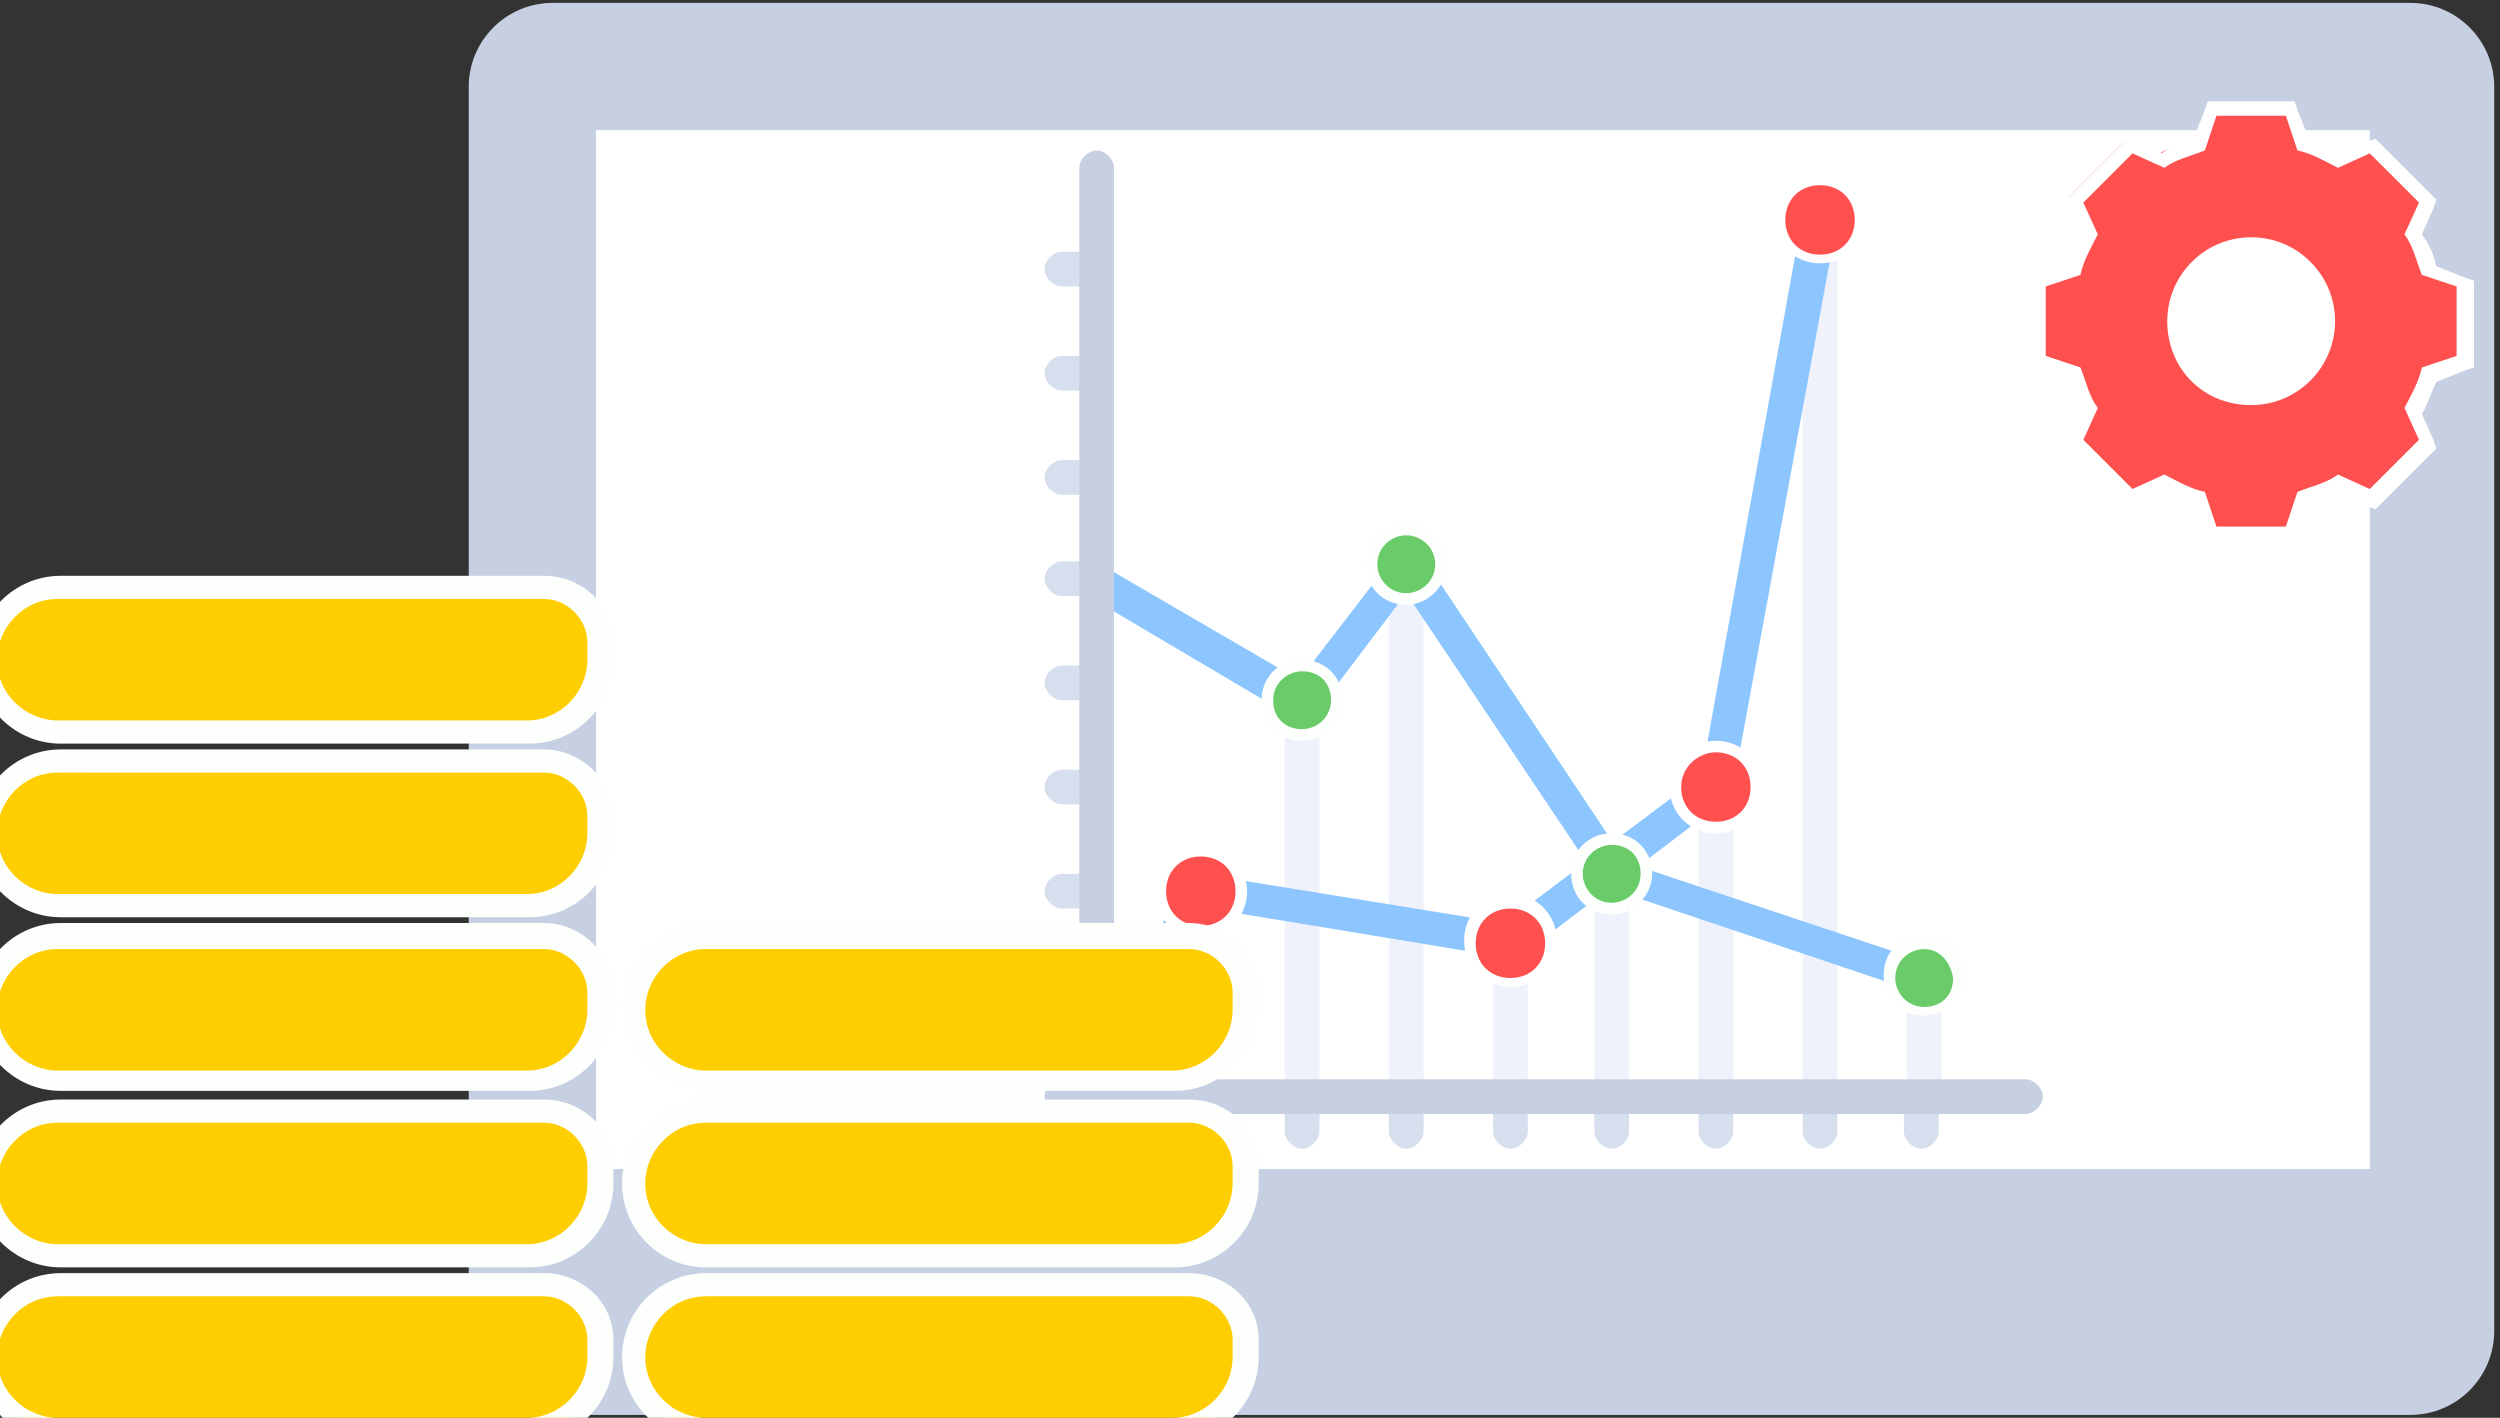 <?xml version="1.0" encoding="utf-8"?>
<!-- Generator: Adobe Illustrator 20.1.0, SVG Export Plug-In . SVG Version: 6.00 Build 0)  -->
<svg version="1.1" id="Layer_1" xmlns="http://www.w3.org/2000/svg" xmlns:xlink="http://www.w3.org/1999/xlink" x="0px" y="0px"
	 viewBox="113.6 349.8 86.4 49" style="enable-background:new 113.6 349.8 86.4 49;" xml:space="preserve">
<rect x="113.6" y="349.8" width="86.4" height="49" fill="#333333" stroke="none"/>
<style type="text/css">
	.st0{fill:#C7CFE2;}
	.st1{fill:#FFFFFF;}
	.st2{fill:#FF5050;}
	.st3{fill:#EFF2FA;}
	.st4{fill:#8DC6FF;}
	.st5{fill:#D7DEED;}
	.st6{fill:#69CC69;}
	.st7{fill:#FDFFFD;}
	.st8{fill:#FFCE00;}
</style>
<g>
	<path class="st0" d="M196.9,349.9h-64.2c-1.6,0-2.9,1.3-2.9,2.9v43c0,1.6,1.3,2.9,2.9,2.9h64.2c1.6,0,2.9-1.3,2.9-2.9v-43
		C199.8,351.2,198.5,349.9,196.9,349.9z"/>
</g>
<g>
	<rect x="134.2" y="354.3" class="st1" width="61.3" height="35.9"/>
</g>
<g>
	<g>
		<path class="st2" d="M190,368.3l-0.5-1.2c-0.5-0.1-0.9-0.3-1.3-0.5l-1.2,0.5l-1.9-1.9l0.5-1.1c-0.3-0.4-0.4-0.8-0.5-1.3l-1.2-0.5
			v-2.7l1.2-0.5c0.1-0.5,0.3-0.9,0.5-1.3l-0.5-1.2l1.9-1.9l1.1,0.5c0.4-0.3,0.8-0.4,1.3-0.5l0.5-1.2h2.7l0.5,1.2
			c0.5,0.1,0.9,0.3,1.3,0.5l1.2-0.5l1.9,1.9l-0.5,1.1c0.3,0.4,0.4,0.8,0.5,1.3l1.2,0.5v2.7l-1.2,0.5c-0.1,0.5-0.3,0.9-0.5,1.3
			l0.5,1.2l-1.9,1.9l-1.1-0.5c-0.4,0.3-0.8,0.4-1.3,0.5l-0.5,1.2H190z M191.4,358.2c-1.5,0-2.7,1.2-2.7,2.7c0,1.5,1.2,2.7,2.7,2.7
			c1.5,0,2.7-1.2,2.7-2.7C194.1,359.4,192.9,358.2,191.4,358.2z"/>
	</g>
	<g>
		<path class="st1" d="M192.6,353.8l0.4,1.2c0.5,0.1,1,0.4,1.4,0.6l1.1-0.5l1.7,1.7l-0.5,1.1c0.3,0.4,0.4,0.9,0.6,1.4l1.2,0.4v2.4
			l-1.2,0.4c-0.1,0.5-0.4,1-0.6,1.4l0.5,1.1l-1.7,1.7l-1.1-0.5c-0.4,0.3-0.9,0.4-1.4,0.6l-0.4,1.2h-2.4l-0.4-1.2
			c-0.5-0.1-1-0.4-1.4-0.6l-1.1,0.5l-1.7-1.7l0.5-1.1c-0.3-0.4-0.4-0.9-0.6-1.4l-1.2-0.4v-2.4l1.2-0.4c0.1-0.5,0.4-1,0.6-1.4
			l-0.5-1.1l1.7-1.7l1.1,0.5c0.4-0.3,0.9-0.4,1.4-0.6l0.4-1.2H192.6 M191.4,363.8c1.6,0,2.9-1.3,2.9-2.9s-1.3-2.9-2.9-2.9
			c-1.6,0-2.9,1.3-2.9,2.9S189.7,363.8,191.4,363.8 M192.9,353.3h-0.3h-2.4h-0.3l-0.1,0.3l-0.4,1c-0.4,0.1-0.7,0.2-1.1,0.5l-0.9-0.4
			l-0.3-0.1l-0.2,0.2l-1.7,1.7l-0.2,0.2l0.1,0.3l0.4,0.9c-0.2,0.3-0.3,0.7-0.5,1.1l-1,0.4l-0.3,0.1v0.3v2.4v0.3l0.3,0.1l1,0.4
			c0.1,0.4,0.2,0.7,0.5,1.1l-0.4,0.9l-0.1,0.3l0.2,0.2l1.7,1.7l0.2,0.2l0.3-0.1l0.9-0.4c0.3,0.2,0.7,0.3,1.1,0.5l0.4,1l0.1,0.3h0.3
			h2.4h0.3l0.1-0.3l0.4-1c0.4-0.1,0.7-0.2,1.1-0.5l0.9,0.4l0.3,0.1l0.2-0.2l1.7-1.7l0.2-0.2l-0.1-0.3l-0.4-0.9
			c0.2-0.3,0.3-0.7,0.5-1.1l1-0.4l0.3-0.1v-0.3v-2.4v-0.3l-0.3-0.1l-1-0.4c-0.1-0.4-0.2-0.7-0.5-1.1l0.4-0.9l0.1-0.3l-0.2-0.2
			l-1.7-1.7l-0.2-0.2l-0.3,0.1l-0.9,0.4c-0.3-0.2-0.7-0.3-1.1-0.5l-0.4-1L192.9,353.3L192.9,353.3z M191.4,363.4
			c-1.4,0-2.5-1.1-2.5-2.5c0-1.4,1.1-2.5,2.5-2.5c1.4,0,2.5,1.1,2.5,2.5C193.9,362.3,192.7,363.4,191.4,363.4L191.4,363.4z"/>
	</g>
</g>
<g>
	<g>
		<g>
			<rect x="158" y="374" class="st3" width="1.2" height="13.7"/>
		</g>
		<g>
			<rect x="154.5" y="380.6" class="st3" width="1.2" height="7.1"/>
		</g>
		<g>
			<rect x="161.6" y="369.3" class="st3" width="1.2" height="18.4"/>
		</g>
		<g>
			<rect x="165.2" y="382.3" class="st3" width="1.2" height="5.4"/>
		</g>
		<g>
			<rect x="168.7" y="380" class="st3" width="1.2" height="7.7"/>
		</g>
		<g>
			<rect x="172.3" y="376.4" class="st3" width="1.2" height="11.3"/>
		</g>
		<g>
			<rect x="175.9" y="357.4" class="st3" width="1.2" height="30.3"/>
		</g>
		<g>
			<rect x="179.5" y="383.5" class="st3" width="1.2" height="4.2"/>
		</g>
	</g>
	<g>
		<path class="st4" d="M180.1,384.1c-0.1,0-0.1,0-0.2,0l-10.7-3.6c-0.1,0-0.2-0.1-0.3-0.2l-6.7-10l-3.1,4.1
			c-0.2,0.2-0.5,0.3-0.8,0.2l-7.1-4.2c-0.3-0.2-0.4-0.5-0.2-0.8c0.2-0.3,0.5-0.4,0.8-0.2l6.7,3.9l3.3-4.3c0.1-0.2,0.3-0.3,0.5-0.2
			c0.2,0,0.4,0.1,0.5,0.3l7,10.5l10.5,3.5c0.3,0.1,0.5,0.4,0.4,0.8C180.5,384,180.3,384.1,180.1,384.1z"/>
	</g>
	<g>
		<path class="st4" d="M151.5,388.3c-0.1,0-0.2,0-0.3-0.1c-0.3-0.1-0.4-0.5-0.3-0.8l3.6-7.1c0.1-0.2,0.4-0.4,0.6-0.3l10.5,1.7
			l6.8-5.1l3.5-19.4c0.1-0.3,0.4-0.5,0.7-0.5c0.3,0.1,0.5,0.4,0.5,0.7l-3.6,19.6c0,0.1-0.1,0.3-0.2,0.4l-7.1,5.4
			c-0.1,0.1-0.3,0.1-0.5,0.1l-10.3-1.7L152,388C151.9,388.2,151.7,388.3,151.5,388.3z"/>
	</g>
	<g>
		<g>
			<path class="st5" d="M151.5,384.7h-1.2c-0.3,0-0.6-0.3-0.6-0.6l0,0c0-0.3,0.3-0.6,0.6-0.6h1.2V384.7z"/>
		</g>
		<g>
			<path class="st5" d="M151.5,381.2h-1.2c-0.3,0-0.6-0.3-0.6-0.6l0,0c0-0.3,0.3-0.6,0.6-0.6h1.2V381.2z"/>
		</g>
		<g>
			<path class="st5" d="M151.5,377.6h-1.2c-0.3,0-0.6-0.3-0.6-0.6l0,0c0-0.3,0.3-0.6,0.6-0.6h1.2V377.6z"/>
		</g>
		<g>
			<path class="st5" d="M151.5,374h-1.2c-0.3,0-0.6-0.3-0.6-0.6l0,0c0-0.3,0.3-0.6,0.6-0.6h1.2V374z"/>
		</g>
		<g>
			<path class="st5" d="M151.5,370.4h-1.2c-0.3,0-0.6-0.3-0.6-0.6l0,0c0-0.3,0.3-0.6,0.6-0.6h1.2V370.4z"/>
		</g>
		<g>
			<path class="st5" d="M151.5,366.9h-1.2c-0.3,0-0.6-0.3-0.6-0.6l0,0c0-0.3,0.3-0.6,0.6-0.6h1.2V366.9z"/>
		</g>
		<g>
			<path class="st5" d="M151.5,363.3h-1.2c-0.3,0-0.6-0.3-0.6-0.6l0,0c0-0.3,0.3-0.6,0.6-0.6h1.2V363.3z"/>
		</g>
		<g>
			<path class="st5" d="M151.5,359.7h-1.2c-0.3,0-0.6-0.3-0.6-0.6l0,0c0-0.3,0.3-0.6,0.6-0.6h1.2V359.7z"/>
		</g>
		<g>
			<path class="st5" d="M180.6,387.7v1.2c0,0.3-0.3,0.6-0.6,0.6l0,0c-0.3,0-0.6-0.3-0.6-0.6v-1.2H180.6z"/>
		</g>
		<g>
			<path class="st5" d="M177.1,387.7v1.2c0,0.3-0.3,0.6-0.6,0.6l0,0c-0.3,0-0.6-0.3-0.6-0.6v-1.2H177.1z"/>
		</g>
		<g>
			<path class="st5" d="M173.5,387.7v1.2c0,0.3-0.3,0.6-0.6,0.6l0,0c-0.3,0-0.6-0.3-0.6-0.6v-1.2H173.5z"/>
		</g>
		<g>
			<path class="st5" d="M169.9,387.7v1.2c0,0.3-0.3,0.6-0.6,0.6l0,0c-0.3,0-0.6-0.3-0.6-0.6v-1.2H169.9z"/>
		</g>
		<g>
			<path class="st5" d="M166.4,387.7v1.2c0,0.3-0.3,0.6-0.6,0.6l0,0c-0.3,0-0.6-0.3-0.6-0.6v-1.2H166.4z"/>
		</g>
		<g>
			<path class="st5" d="M162.8,387.7v1.2c0,0.3-0.3,0.6-0.6,0.6l0,0c-0.3,0-0.6-0.3-0.6-0.6v-1.2H162.8z"/>
		</g>
		<g>
			<path class="st5" d="M159.2,387.7v1.2c0,0.3-0.3,0.6-0.6,0.6l0,0c-0.3,0-0.6-0.3-0.6-0.6v-1.2H159.2z"/>
		</g>
		<g>
			<path class="st5" d="M155.7,387.7v1.2c0,0.3-0.3,0.6-0.6,0.6l0,0c-0.3,0-0.6-0.3-0.6-0.6v-1.2H155.7z"/>
		</g>
	</g>
	<g>
		<g>
			<path class="st0" d="M151.5,389.5L151.5,389.5c-0.3,0-0.6-0.3-0.6-0.6v-33.3c0-0.3,0.3-0.6,0.6-0.6l0,0c0.3,0,0.6,0.3,0.6,0.6
				v33.3C152.1,389.2,151.8,389.5,151.5,389.5z"/>
		</g>
		<g>
			<path class="st0" d="M149.7,387.7L149.7,387.7c0-0.3,0.3-0.6,0.6-0.6h33.3c0.3,0,0.6,0.3,0.6,0.6l0,0c0,0.3-0.3,0.6-0.6,0.6
				h-33.3C150,388.3,149.7,388,149.7,387.7z"/>
		</g>
	</g>
	<g>
		<g>
			<circle class="st2" cx="155.1" cy="380.6" r="1.4"/>
		</g>
		<g>
			<path class="st1" d="M155.1,379.4c0.7,0,1.2,0.5,1.2,1.2c0,0.7-0.5,1.2-1.2,1.2s-1.2-0.5-1.2-1.2
				C153.9,379.9,154.4,379.4,155.1,379.4 M155.1,379c-0.9,0-1.6,0.7-1.6,1.6c0,0.9,0.7,1.6,1.6,1.6c0.9,0,1.6-0.7,1.6-1.6
				C156.7,379.7,155.9,379,155.1,379L155.1,379z"/>
		</g>
	</g>
	<g>
		<g>
			<circle class="st6" cx="158.6" cy="374" r="1.2"/>
			<path class="st7" d="M158.6,375.4c-0.8,0-1.4-0.6-1.4-1.4s0.6-1.4,1.4-1.4c0.8,0,1.4,0.6,1.4,1.4S159.4,375.4,158.6,375.4z
				 M158.6,373c-0.5,0-1,0.4-1,1s0.4,1,1,1c0.5,0,1-0.4,1-1S159.2,373,158.6,373z"/>
		</g>
		<g>
			<circle class="st6" cx="162.2" cy="369.3" r="1.2"/>
			<path class="st7" d="M162.2,370.7c-0.8,0-1.4-0.6-1.4-1.4c0-0.8,0.6-1.4,1.4-1.4c0.8,0,1.4,0.6,1.4,1.4
				C163.6,370,163,370.7,162.2,370.7z M162.2,368.3c-0.5,0-1,0.4-1,1c0,0.5,0.4,1,1,1c0.5,0,1-0.4,1-1
				C163.2,368.7,162.7,368.3,162.2,368.3z"/>
		</g>
		<g>
			<circle class="st6" cx="169.3" cy="380" r="1.2"/>
			<path class="st7" d="M169.3,381.4c-0.8,0-1.4-0.6-1.4-1.4c0-0.8,0.6-1.4,1.4-1.4c0.8,0,1.4,0.6,1.4,1.4
				C170.7,380.7,170.1,381.4,169.3,381.4z M169.3,379c-0.5,0-1,0.4-1,1c0,0.5,0.4,1,1,1c0.5,0,1-0.4,1-1
				C170.3,379.4,169.9,379,169.3,379z"/>
		</g>
		<g>
			<circle class="st6" cx="180.1" cy="383.5" r="1.2"/>
			<path class="st7" d="M180.1,384.9c-0.8,0-1.4-0.6-1.4-1.4c0-0.8,0.6-1.4,1.4-1.4c0.8,0,1.4,0.6,1.4,1.4
				C181.5,384.3,180.8,384.9,180.1,384.9z M180.1,382.6c-0.5,0-1,0.4-1,1c0,0.5,0.4,1,1,1s1-0.4,1-1
				C181,383,180.6,382.6,180.1,382.6z"/>
		</g>
	</g>
	<g>
		<g>
			<g>
				<circle class="st2" cx="165.8" cy="382.3" r="1.4"/>
			</g>
			<g>
				<path class="st1" d="M165.8,381.2c0.7,0,1.2,0.5,1.2,1.2s-0.5,1.2-1.2,1.2s-1.2-0.5-1.2-1.2S165.1,381.2,165.8,381.2
					 M165.8,380.7c-0.9,0-1.6,0.7-1.6,1.6s0.7,1.6,1.6,1.6c0.9,0,1.6-0.7,1.6-1.6S166.7,380.7,165.8,380.7L165.8,380.7z"/>
			</g>
		</g>
		<g>
			<g>
				<circle class="st2" cx="172.9" cy="377" r="1.4"/>
			</g>
			<g>
				<path class="st1" d="M172.9,375.8c0.7,0,1.2,0.5,1.2,1.2c0,0.7-0.5,1.2-1.2,1.2s-1.2-0.5-1.2-1.2
					C171.7,376.3,172.3,375.8,172.9,375.8 M172.9,375.4c-0.9,0-1.6,0.7-1.6,1.6c0,0.9,0.7,1.6,1.6,1.6s1.6-0.7,1.6-1.6
					C174.5,376.1,173.8,375.4,172.9,375.4L172.9,375.4z"/>
			</g>
		</g>
		<g>
			<g>
				<circle class="st2" cx="176.5" cy="357.4" r="1.4"/>
			</g>
			<g>
				<path class="st1" d="M176.5,356.2c0.7,0,1.2,0.5,1.2,1.2s-0.5,1.2-1.2,1.2s-1.2-0.5-1.2-1.2S175.8,356.2,176.5,356.2
					 M176.5,355.7c-0.9,0-1.6,0.7-1.6,1.6c0,0.9,0.7,1.6,1.6,1.6s1.6-0.7,1.6-1.6C178.1,356.5,177.4,355.7,176.5,355.7L176.5,355.7z
					"/>
			</g>
		</g>
	</g>
</g>
<g>
	<g>
		<path class="st8" d="M113.2,396.7L113.2,396.7c0-1.4,1.1-2.5,2.5-2.5h16.2c1.4,0,2.5,1.1,2.5,2.5v0c0,1.4-1.1,2.5-2.5,2.5h-16.2
			C114.4,399.2,113.2,398.1,113.2,396.7z"/>
	</g>
	<g>
		<path class="st7" d="M132.4,394.6c0.8,0,1.5,0.7,1.5,1.5v0.6c0,1.1-0.9,2.1-2.1,2.1h-16.2c-1.1,0-2.1-0.9-2.1-2.1l0,0
			c0-1.1,0.9-2.1,2.1-2.1H132.4 M132.4,393.8h-16.7c-1.6,0-2.9,1.3-2.9,2.9l0,0c0,1.6,1.3,2.9,2.9,2.9h16.2c1.6,0,2.9-1.3,2.9-2.9
			v-0.6C134.8,394.8,133.7,393.8,132.4,393.8L132.4,393.8z"/>
	</g>
</g>
<g>
	<g>
		<path class="st8" d="M113.2,390.7L113.2,390.7c0-1.4,1.1-2.5,2.5-2.5h16.2c1.4,0,2.5,1.1,2.5,2.5v0c0,1.4-1.1,2.5-2.5,2.5h-16.2
			C114.4,393.2,113.2,392.1,113.2,390.7z"/>
	</g>
	<g>
		<path class="st7" d="M132.4,388.6c0.8,0,1.5,0.7,1.5,1.5v0.6c0,1.1-0.9,2.1-2.1,2.1h-16.2c-1.1,0-2.1-0.9-2.1-2.1l0,0
			c0-1.1,0.9-2.1,2.1-2.1H132.4 M132.4,387.8h-16.7c-1.6,0-2.9,1.3-2.9,2.9l0,0c0,1.6,1.3,2.9,2.9,2.9h16.2c1.6,0,2.9-1.3,2.9-2.9
			v-0.6C134.8,388.8,133.7,387.8,132.4,387.8L132.4,387.8z"/>
	</g>
</g>
<g>
	<g>
		<path class="st8" d="M113.2,384.7L113.2,384.7c0-1.4,1.1-2.5,2.5-2.5h16.2c1.4,0,2.5,1.1,2.5,2.5v0c0,1.4-1.1,2.5-2.5,2.5h-16.2
			C114.4,387.2,113.2,386,113.2,384.7z"/>
	</g>
	<g>
		<path class="st7" d="M132.4,382.6c0.8,0,1.5,0.7,1.5,1.5v0.6c0,1.1-0.9,2.1-2.1,2.1h-16.2c-1.1,0-2.1-0.9-2.1-2.1l0,0
			c0-1.1,0.9-2.1,2.1-2.1H132.4 M132.4,381.7h-16.7c-1.6,0-2.9,1.3-2.9,2.9l0,0c0,1.6,1.3,2.9,2.9,2.9h16.2c1.6,0,2.9-1.3,2.9-2.9
			v-0.6C134.8,382.8,133.7,381.7,132.4,381.7L132.4,381.7z"/>
	</g>
</g>
<g>
	<g>
		<path class="st8" d="M113.2,378.6L113.2,378.6c0-1.4,1.1-2.5,2.5-2.5h16.2c1.4,0,2.5,1.1,2.5,2.5l0,0c0,1.4-1.1,2.5-2.5,2.5h-16.2
			C114.4,381.1,113.2,380,113.2,378.6z"/>
	</g>
	<g>
		<path class="st7" d="M132.4,376.5c0.8,0,1.5,0.7,1.5,1.5v0.6c0,1.1-0.9,2.1-2.1,2.1h-16.2c-1.1,0-2.1-0.9-2.1-2.1v0
			c0-1.1,0.9-2.1,2.1-2.1H132.4 M132.4,375.7h-16.7c-1.6,0-2.9,1.3-2.9,2.9l0,0c0,1.6,1.3,2.9,2.9,2.9h16.2c1.6,0,2.9-1.3,2.9-2.9
			v-0.6C134.8,376.8,133.7,375.7,132.4,375.7L132.4,375.7z"/>
	</g>
</g>
<g>
	<g>
		<path class="st8" d="M113.2,372.6L113.2,372.6c0-1.4,1.1-2.5,2.5-2.5h16.2c1.4,0,2.5,1.1,2.5,2.5v0c0,1.4-1.1,2.5-2.5,2.5h-16.2
			C114.4,375.1,113.2,374,113.2,372.6z"/>
	</g>
	<g>
		<path class="st7" d="M132.4,370.5c0.8,0,1.5,0.7,1.5,1.5v0.6c0,1.1-0.9,2.1-2.1,2.1h-16.2c-1.1,0-2.1-0.9-2.1-2.1l0,0
			c0-1.1,0.9-2.1,2.1-2.1H132.4 M132.4,369.7h-16.7c-1.6,0-2.9,1.3-2.9,2.9l0,0c0,1.6,1.3,2.9,2.9,2.9h16.2c1.6,0,2.9-1.3,2.9-2.9
			V372C134.8,370.7,133.7,369.7,132.4,369.7L132.4,369.7z"/>
	</g>
</g>
<g>
	<g>
		<path class="st8" d="M135.5,396.7L135.5,396.7c0-1.4,1.1-2.5,2.5-2.5h16.2c1.4,0,2.5,1.1,2.5,2.5v0c0,1.4-1.1,2.5-2.5,2.5H138
			C136.6,399.2,135.5,398.1,135.5,396.7z"/>
	</g>
	<g>
		<path class="st7" d="M154.7,394.6c0.8,0,1.5,0.7,1.5,1.5v0.6c0,1.1-0.9,2.1-2.1,2.1H138c-1.1,0-2.1-0.9-2.1-2.1l0,0
			c0-1.1,0.9-2.1,2.1-2.1H154.7 M154.7,393.8H138c-1.6,0-2.9,1.3-2.9,2.9l0,0c0,1.6,1.3,2.9,2.9,2.9h16.2c1.6,0,2.9-1.3,2.9-2.9
			v-0.6C157.1,394.8,156,393.8,154.7,393.8L154.7,393.8z"/>
	</g>
</g>
<g>
	<g>
		<path class="st8" d="M135.5,390.7L135.5,390.7c0-1.4,1.1-2.5,2.5-2.5h16.2c1.4,0,2.5,1.1,2.5,2.5v0c0,1.4-1.1,2.5-2.5,2.5H138
			C136.6,393.2,135.5,392.1,135.5,390.7z"/>
	</g>
	<g>
		<path class="st7" d="M154.7,388.6c0.8,0,1.5,0.7,1.5,1.5v0.6c0,1.1-0.9,2.1-2.1,2.1H138c-1.1,0-2.1-0.9-2.1-2.1l0,0
			c0-1.1,0.9-2.1,2.1-2.1H154.7 M154.7,387.8H138c-1.6,0-2.9,1.3-2.9,2.9l0,0c0,1.6,1.3,2.9,2.9,2.9h16.2c1.6,0,2.9-1.3,2.9-2.9
			v-0.6C157.1,388.8,156,387.8,154.7,387.8L154.7,387.8z"/>
	</g>
</g>
<g>
	<g>
		<path class="st8" d="M135.5,384.7L135.5,384.7c0-1.4,1.1-2.5,2.5-2.5h16.2c1.4,0,2.5,1.1,2.5,2.5v0c0,1.4-1.1,2.5-2.5,2.5H138
			C136.6,387.2,135.5,386,135.5,384.7z"/>
	</g>
	<g>
		<path class="st7" d="M154.7,382.6c0.8,0,1.5,0.7,1.5,1.5v0.6c0,1.1-0.9,2.1-2.1,2.1H138c-1.1,0-2.1-0.9-2.1-2.1l0,0
			c0-1.1,0.9-2.1,2.1-2.1H154.7 M154.7,381.7H138c-1.6,0-2.9,1.3-2.9,2.9l0,0c0,1.6,1.3,2.9,2.9,2.9h16.2c1.6,0,2.9-1.3,2.9-2.9
			v-0.6C157.1,382.8,156,381.7,154.7,381.7L154.7,381.7z"/>
	</g>
</g>
</svg>
